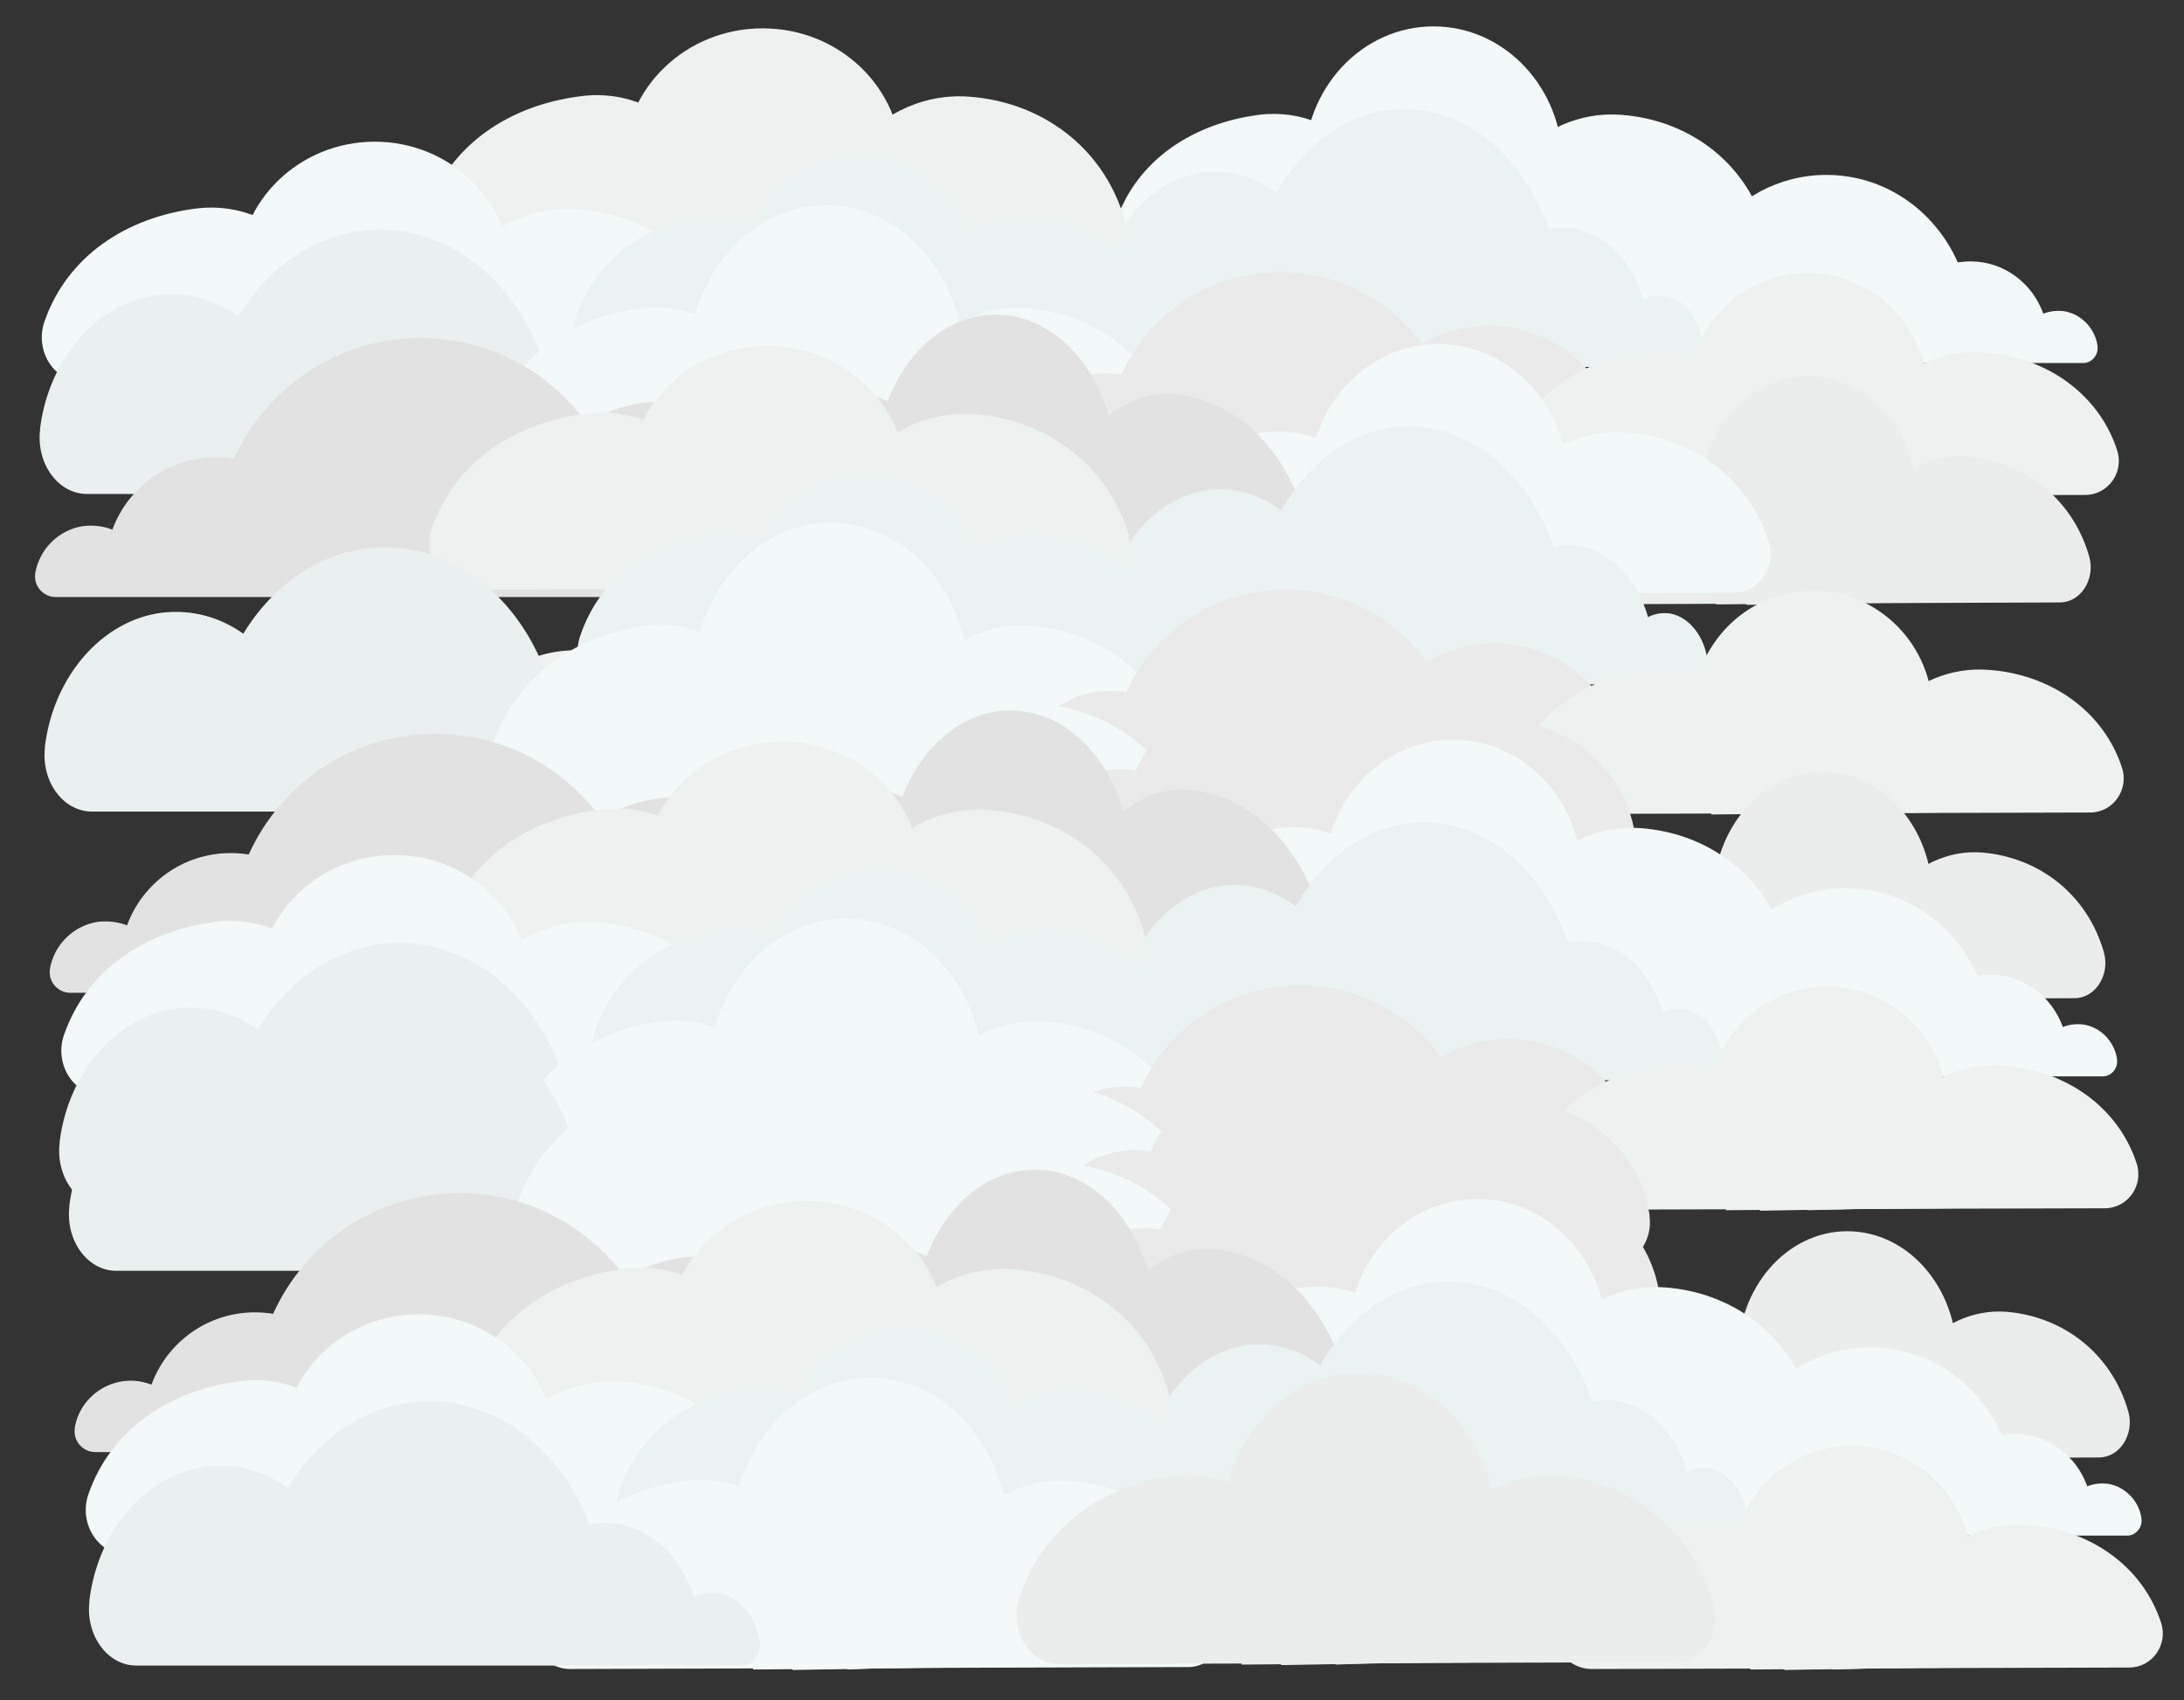 <?xml version="1.0" encoding="utf-8"?>
<!-- Generator: Adobe Illustrator 19.1.0, SVG Export Plug-In . SVG Version: 6.00 Build 0)  -->
<svg version="1.1" id="Lager_1" xmlns="http://www.w3.org/2000/svg" xmlns:xlink="http://www.w3.org/1999/xlink" x="0px" y="0px"
	 viewBox="0 0 447 348" style="enable-background:new 0 0 447 348;" xml:space="preserve">
<rect x="0" y="0" width="447" height="348" fill="#333333" stroke="none"/>
<style type="text/css">
	.st0{fill:#F0F2F1;}
	.st1{fill:#F2F9F8;}
	.st2{fill:#EDF2F1;}
	.st3{fill:#EBF2F2;}
	.st4{fill:#EAEFEF;}
	.st5{fill:#EAEAEA;}
	.st6{fill:#E2E2E2;}
	.st7{fill:#EBEDED;}
</style>
<path class="st0" d="M199.1,129.2c-8.1,0-15.5,2.8-21.6,7.2c-2.8-1.6-5.9-2.7-9.2-3.1c-5-2.6-10.6-4.1-16.5-4.1
	c-8.1,0-15.5,2.8-21.6,7.2c-3.7-2.1-7.9-3.3-12.5-3.3c-5.8,0-11.2,2-15.5,5.4c-1.3,1-0.6,3.2,1.1,3.2l118.5,0c1.7,0,2.5-2.1,1.2-3.3
	C216.7,132.9,208.3,129.2,199.1,129.2z"/>
<g>
	<g>
		<path class="st1" d="M288.9,56.7c0-18.3-13.8-35.4-31.2-33.2c-13.3,1.7-24.8,9-29.2,21.5c-2,5.7,2,11.7,7.7,11.7L354,56.3
			c5,0,8.6-5.3,7-10.4c-4.1-13-15.6-21.4-29.2-22.4c-17-1.3-30.8,14.7-30.8,32.8"/>
		<path class="st1" d="M278.6,56.8c-7-5.1-11.6-13.6-11.6-23.3c0-15.5,11.8-28.1,26.4-28.1s26.4,12.6,26.4,28.1
			c0,9.4-4.3,17.7-10.9,22.8"/>
	</g>
	<path class="st1" d="M271,56.7c3.7-10.8,13.4-18.6,24.8-18.6c11.3,0,20.9,7.5,24.7,18.1"/>
</g>
<path class="st2" d="M230.7,115.2c-8.1,0-15.5,2.8-21.6,7.2c-2.8-1.6-5.9-2.7-9.2-3.1c-5-2.6-10.6-4.1-16.5-4.1
	c-8.1,0-15.5,2.8-21.6,7.2c-3.7-2.1-7.9-3.3-12.5-3.3c-5.8,0-11.2,2-15.5,5.4c-1.3,1-0.6,3.2,1.1,3.2l118.5,0c1.7,0,2.5-2.1,1.2-3.3
	C248.3,118.9,239.9,115.2,230.7,115.2z"/>
<path class="st1" d="M336.3,45.2c5-0.5,9.7,0.7,13.7,3.1c5.4-7.6,14-12.5,23.8-12.5c12,0,22.2,7.3,26.9,17.9
	c0.9-0.1,1.7-0.2,2.6-0.2c6.9,0,12.7,4.5,14.9,10.7c1.3-0.5,2.7-0.7,4.3-0.5c3.5,0.6,6.3,3.5,6.8,7.1c0,0,0,0.1,0,0.1
	c0.2,1.8-1.2,3.4-2.9,3.4l-7.7,0h-5.3h-11.1h-14.3h-27.8h-14.8h-20.9c-4.8,0-8.6-4.4-7.9-9.3c0-0.1,0-0.2,0-0.2
	C318,54.3,326.2,46.2,336.3,45.2z"/>
<path class="st3" d="M246.2,35.3c5.5-0.7,10.7,0.9,15,4.2c5.9-10.4,15.5-17.2,26.2-17.2c13.2,0,24.5,10.1,29.6,24.6
	c0.9-0.2,1.9-0.3,2.9-0.3c7.5,0,14,6.1,16.4,14.7c1.4-0.7,3-1,4.7-0.7c3.8,0.8,6.9,4.7,7.5,9.7c0,0,0,0.1,0,0.1
	c0.3,2.5-1.3,4.7-3.2,4.7l-8.5,0H331h-12.2H303h-30.6h-16.3l-23.1,0c-5.3,0-9.4-6-8.7-12.8c0-0.1,0-0.2,0-0.3
	C226.1,47.9,235.1,36.8,246.2,35.3z"/>
<g>
	<path class="st2" d="M152.3,55.7c0-19.9-14.9-38.5-33.5-36c-14.3,1.8-26.6,9.7-31.4,23.4c-2.1,6.1,2.2,12.7,8.3,12.6l126.7-0.4
		c5.4,0,9.2-5.7,7.5-11.2c-4.4-14.1-16.8-23.2-31.4-24.3c-18.2-1.5-33.1,15.9-33.1,35.5"/>
	<path class="st2" d="M140.2,55.8c-7.6-4.9-12.5-13.2-12.5-22.7c0-15.1,12.7-27.3,28.4-27.3s28.4,12.2,28.4,27.3
		c0,9.1-4.6,17.2-11.7,22.1"/>
</g>
<g>
	<path class="st1" d="M73,78.3c0-19.6-14.6-38-33-35.6c-14,1.8-26.2,9.6-30.9,23.1c-2.1,6.1,2.1,12.5,8.1,12.5l124.6-0.4
		c5.3,0,9.1-5.6,7.4-11.1c-4.3-14-16.5-22.9-30.9-24c-17.9-1.4-32.5,15.7-32.5,35.1"/>
	<path class="st1" d="M61.1,78.4C53.7,73.5,48.8,65.3,48.8,56c0-14.9,12.5-27,27.9-27s27.9,12.1,27.9,27c0,9-4.5,17-11.5,21.9"/>
</g>
<g>
	<path class="st3" d="M172.7,76.7c0-18-12.6-34.7-28.4-32.5c-12.1,1.7-22.5,8.8-26.6,21.1c-1.8,5.5,1.8,11.4,7,11.4l107.2-0.4
		c4.6,0,7.8-5.2,6.4-10.1c-3.7-12.8-14.2-20.9-26.6-22c-15.4-1.3-28,14.4-28,32.1"/>
	<path class="st3" d="M162.5,76.8c-6.4-4.4-10.6-11.9-10.6-20.5c0-13.6,10.8-24.7,24-24.7c13.3,0,24,11,24,24.7
		c0,8.2-3.9,15.5-9.9,20"/>
</g>
<path class="st4" d="M32.2,60.4c6.1-0.7,11.8,0.9,16.6,4.3c6.5-10.7,17.1-17.7,29-17.7c14.5,0,27.1,10.4,32.7,25.2
	c1-0.2,2.1-0.3,3.2-0.3c8.3,0,15.4,6.3,18.2,15.1c1.6-0.7,3.3-1,5.2-0.7c4.2,0.8,7.6,4.9,8.3,9.9c0,0,0,0.1,0,0.1
	c0.3,2.5-1.4,4.8-3.6,4.8l-9.4,0H126h-13.5H95H61.2h-18H17.8c-5.9,0-10.4-6.2-9.6-13.1c0-0.1,0-0.2,0-0.3C10,73.3,20,61.9,32.2,60.4
	z"/>
<g>
	<g>
		<path class="st1" d="M164.4,101.7c0-21.3-14.8-41.2-33.5-38.6c-14.2,2-26.6,10.4-31.3,25c-2.1,6.6,2.2,13.6,8.2,13.5l126.4-0.4
			c5.4,0,9.2-6.1,7.5-12c-4.4-15.2-16.8-24.8-31.3-26.1c-18.2-1.6-33,17.1-33,38.1"/>
		<path class="st1" d="M153.3,101.8c-7.5-5.9-12.5-15.8-12.5-27.1c0-18,12.7-32.7,28.3-32.7s28.3,14.6,28.3,32.7
			c0,10.9-4.6,20.5-11.7,26.5"/>
	</g>
	<path class="st1" d="M145.1,101.7c3.9-12.6,14.4-21.6,26.6-21.6c12.1,0,22.4,8.7,26.5,21.1"/>
</g>
<path class="st5" d="M307.6,66.8c-6.1-0.6-11.8,0.8-16.6,3.6c-6.5-8.9-17-14.7-28.9-14.7c-14.5,0-27,8.6-32.6,21
	c-1-0.2-2.1-0.3-3.2-0.3c-8.3,0-15.4,5.2-18.1,12.6c-1.6-0.6-3.3-0.9-5.2-0.6c-4.2,0.7-7.6,4-8.3,8.3c0,0,0,0.1,0,0.1
	c-0.3,2.1,1.4,4,3.6,4l9.4,0h6.4h13.5H245h33.7h17.9H322c5.8,0,10.4-5.1,9.6-10.9c0-0.1,0-0.2,0-0.3
	C329.7,77.5,319.8,68.1,307.6,66.8z"/>
<g>
	<g>
		<path class="st2" d="M366,101.7c0-16.4-12.9-31.7-29.1-29.7c-12.4,1.5-23.1,8-27.3,19.2c-1.9,5,1.9,10.4,7.2,10.4l110-0.3
			c4.7,0,8-4.7,6.5-9.2c-3.8-11.6-14.6-19.1-27.3-20c-15.8-1.2-28.7,13.1-28.7,29.3"/>
		<path class="st2" d="M356.3,101.8c-6.6-4.5-10.9-12.2-10.9-20.8c0-13.9,11-25.1,24.6-25.1s24.6,11.2,24.6,25.1
			c0,8.4-4,15.8-10.2,20.3"/>
	</g>
	<path class="st2" d="M349.2,101.7c3.4-9.7,12.5-16.6,23.2-16.6c10.5,0,19.5,6.7,23,16.2"/>
</g>
<path class="st6" d="M139.4,82.3c-7.1-0.7-13.8,0.9-19.4,4.2c-7.6-10.5-20-17.3-33.9-17.3c-17,0-31.6,10.1-38.2,24.7
	c-1.2-0.2-2.5-0.3-3.7-0.3c-9.7,0-18,6.1-21.2,14.8c-1.8-0.7-3.9-1-6.1-0.7c-5,0.8-8.9,4.8-9.7,9.7c0,0,0,0.1,0,0.1
	c-0.3,2.5,1.7,4.7,4.2,4.7l11,0h7.5h15.8H66h39.5h21h29.8c6.8,0,12.2-6,11.2-12.8c0-0.1,0-0.2,0-0.3
	C165.4,94.9,153.7,83.8,139.4,82.3z"/>
<g>
	<g>
		<path class="st7" d="M366.4,123.7c0-16.7-11.7-32.3-26.5-30.2c-11.3,1.5-21,8.1-24.8,19.6c-1.7,5.1,1.7,10.6,6.5,10.6l100-0.4
			c4.3,0,7.3-4.8,6-9.4c-3.4-11.9-13.3-19.4-24.8-20.4c-14.4-1.2-26.1,13.4-26.1,29.8"/>
		<path class="st7" d="M357.6,123.8c-6-4.6-9.9-12.4-9.9-21.2c0-14.1,10-25.6,22.4-25.6s22.4,11.5,22.4,25.6
			c0,8.5-3.7,16.1-9.3,20.7"/>
	</g>
	<path class="st7" d="M351.2,123.7c3.1-9.8,11.4-16.9,21.1-16.9c9.6,0,17.7,6.8,21,16.5"/>
</g>
<g>
	<g>
		<path class="st1" d="M289.9,121.7c0-18.3-13.8-35.4-31.2-33.2c-13.3,1.7-24.8,9-29.2,21.5c-2,5.7,2,11.7,7.7,11.7l117.8-0.4
			c5,0,8.6-5.3,7-10.4c-4.1-13-15.6-21.4-29.2-22.4c-17-1.3-30.8,14.7-30.8,32.8"/>
		<path class="st1" d="M279.6,121.8c-7-5.1-11.6-13.6-11.6-23.3c0-15.5,11.8-28.1,26.4-28.1s26.4,12.6,26.4,28.1
			c0,9.4-4.3,17.7-10.9,22.8"/>
	</g>
	<path class="st1" d="M272,121.7c3.7-10.8,13.4-18.6,24.8-18.6c11.3,0,20.9,7.5,24.7,18.1"/>
</g>
<g>
	<path class="st6" d="M200.5,122.7c0-23.2-12.9-44.9-29.1-42.1c-12.4,2.2-23.1,11.3-27.3,27.3c-1.9,7.2,1.9,14.8,7.2,14.8l110.1-0.5
		c4.7,0,8-6.7,6.6-13.1c-3.8-16.5-14.6-27.1-27.3-28.4c-15.8-1.7-28.7,18.6-28.7,41.5"/>
	<path class="st6" d="M190,122.8c-6.6-5.7-10.9-15.5-10.9-26.5c0-17.6,11-31.9,24.7-31.9s24.7,14.3,24.7,31.9
		c0,10.6-4,20.1-10.2,25.9"/>
</g>
<path class="st3" d="M247.2,100.3c5.5-0.7,10.7,0.9,15,4.2c5.9-10.4,15.5-17.2,26.2-17.2c13.2,0,24.5,10.1,29.6,24.6
	c0.9-0.2,1.9-0.3,2.9-0.3c7.5,0,14,6.1,16.4,14.7c1.4-0.7,3-1,4.7-0.7c3.8,0.8,6.9,4.7,7.5,9.7c0,0,0,0.1,0,0.1
	c0.3,2.5-1.3,4.7-3.2,4.7l-8.5,0H332h-12.2H304h-30.6h-16.3h-23.1c-5.3,0-9.4-6-8.7-12.8c0-0.1,0-0.2,0-0.3
	C227.1,112.9,236.1,101.8,247.2,100.3z"/>
<g>
	<path class="st2" d="M153.3,120.7c0-19.9-14.9-38.5-33.5-36c-14.3,1.8-26.6,9.7-31.4,23.4c-2.1,6.1,2.2,12.7,8.3,12.6l126.7-0.4
		c5.4,0,9.2-5.7,7.5-11.2c-4.4-14.1-16.8-23.2-31.4-24.3c-18.2-1.5-33.1,15.9-33.1,35.5"/>
	<path class="st2" d="M141.2,120.8c-7.6-4.9-12.5-13.2-12.5-22.7c0-15.1,12.7-27.3,28.4-27.3s28.4,12.2,28.4,27.3
		c0,9.1-4.6,17.2-11.7,22.1"/>
</g>
<g>
	<path class="st3" d="M173.7,141.7c0-18-12.6-34.7-28.4-32.5c-12.1,1.7-22.5,8.8-26.6,21.1c-1.8,5.5,1.8,11.4,7,11.4l107.2-0.4
		c4.6,0,7.8-5.2,6.4-10.1c-3.7-12.8-14.2-20.9-26.6-22c-15.4-1.3-28,14.4-28,32.1"/>
	<path class="st3" d="M163.5,141.8c-6.4-4.4-10.6-11.9-10.6-20.5c0-13.6,10.8-24.7,24-24.7c13.3,0,24,11,24,24.7
		c0,8.2-3.9,15.5-9.9,20"/>
</g>
<path class="st4" d="M33.2,125.4c6.1-0.7,11.8,0.9,16.6,4.3c6.5-10.7,17.1-17.7,29-17.7c14.5,0,27.1,10.4,32.7,25.2
	c1-0.2,2.1-0.3,3.2-0.3c8.3,0,15.4,6.3,18.2,15.1c1.6-0.7,3.3-1,5.2-0.7c4.2,0.8,7.6,4.9,8.3,9.9c0,0,0,0.1,0,0.1
	c0.3,2.5-1.4,4.8-3.6,4.8l-9.4,0H127h-13.5H96H62.2h-18H18.8c-5.9,0-10.4-6.2-9.6-13.1c0-0.1,0-0.2,0-0.3
	C11,138.3,21,126.9,33.2,125.4z"/>
<g>
	<g>
		<path class="st1" d="M165.4,166.7c0-21.3-14.8-41.2-33.5-38.6c-14.2,2-26.6,10.4-31.3,25c-2.1,6.6,2.2,13.6,8.2,13.5l126.4-0.4
			c5.4,0,9.2-6.1,7.5-12c-4.4-15.2-16.8-24.8-31.3-26.1c-18.2-1.6-33,17.1-33,38.1"/>
		<path class="st1" d="M154.3,166.8c-7.5-5.9-12.5-15.8-12.5-27.1c0-18,12.7-32.7,28.3-32.7s28.3,14.6,28.3,32.7
			c0,10.9-4.6,20.5-11.7,26.5"/>
	</g>
	<path class="st1" d="M146.1,166.7c3.9-12.6,14.4-21.6,26.6-21.6c12.1,0,22.4,8.7,26.5,21.1"/>
</g>
<path class="st5" d="M308.6,131.8c-6.1-0.6-11.8,0.8-16.6,3.6c-6.5-8.9-17-14.7-28.9-14.7c-14.5,0-27,8.6-32.6,21
	c-1-0.2-2.1-0.3-3.2-0.3c-8.3,0-15.4,5.2-18.1,12.6c-1.6-0.6-3.3-0.9-5.2-0.6c-4.2,0.7-7.6,4-8.3,8.3c0,0,0,0.1,0,0.1
	c-0.3,2.1,1.4,4,3.6,4h9.4h6.4h13.5H246h33.7h17.9H323c5.8,0,10.4-5.1,9.6-10.9c0-0.1,0-0.2,0-0.3
	C330.7,142.5,320.8,133.1,308.6,131.8z"/>
<g>
	<g>
		<path class="st2" d="M367,166.7c0-16.4-12.9-31.7-29.1-29.7c-12.4,1.5-23.1,8-27.3,19.2c-1.9,5,1.9,10.4,7.2,10.4l110-0.3
			c4.7,0,8-4.7,6.5-9.2c-3.8-11.6-14.6-19.1-27.3-20c-15.8-1.2-28.7,13.1-28.7,29.3"/>
		<path class="st2" d="M357.3,166.8c-6.6-4.5-10.9-12.2-10.9-20.8c0-13.9,11-25.1,24.6-25.1s24.6,11.2,24.6,25.1
			c0,8.4-4,15.8-10.2,20.3"/>
	</g>
	<path class="st2" d="M350.2,166.7c3.4-9.7,12.5-16.6,23.2-16.6c10.5,0,19.5,6.7,23,16.2"/>
</g>
<path class="st0" d="M202.1,210.2c-8.1,0-15.5,2.8-21.6,7.2c-2.8-1.6-5.9-2.7-9.2-3.1c-5-2.6-10.6-4.1-16.5-4.1
	c-8.1,0-15.5,2.8-21.6,7.2c-3.7-2.1-7.9-3.3-12.5-3.3c-5.8,0-11.2,2-15.5,5.4c-1.3,1-0.6,3.2,1.1,3.2l118.5,0c1.7,0,2.5-2.1,1.2-3.3
	C219.7,213.9,211.3,210.2,202.1,210.2z"/>
<path class="st2" d="M233.7,196.2c-8.1,0-15.5,2.8-21.6,7.2c-2.8-1.6-5.9-2.7-9.2-3.1c-5-2.6-10.6-4.1-16.5-4.1
	c-8.1,0-15.5,2.8-21.6,7.2c-3.7-2.1-7.9-3.3-12.5-3.3c-5.8,0-11.2,2-15.5,5.4c-1.3,1-0.6,3.2,1.1,3.2l118.5,0c1.7,0,2.5-2.1,1.2-3.3
	C251.3,199.9,242.9,196.2,233.7,196.2z"/>
<g>
	<g>
		<path class="st1" d="M167.4,182.7c0-21.3-14.8-41.2-33.5-38.6c-14.2,2-26.6,10.4-31.3,25c-2.1,6.6,2.2,13.6,8.2,13.5l126.4-0.4
			c5.4,0,9.2-6.1,7.5-12c-4.4-15.2-16.8-24.8-31.3-26.1c-18.2-1.6-33,17.1-33,38.1"/>
		<path class="st1" d="M156.3,182.8c-7.5-5.9-12.5-15.8-12.5-27.1c0-18,12.7-32.7,28.3-32.7s28.3,14.6,28.3,32.7
			c0,10.9-4.6,20.5-11.7,26.5"/>
	</g>
	<path class="st1" d="M148.1,182.7c3.9-12.6,14.4-21.6,26.6-21.6c12.1,0,22.4,8.7,26.5,21.1"/>
</g>
<path class="st5" d="M310.6,147.8c-6.1-0.6-11.8,0.8-16.6,3.6c-6.5-8.9-17-14.7-28.9-14.7c-14.5,0-27,8.6-32.6,21
	c-1-0.2-2.1-0.3-3.2-0.3c-8.3,0-15.4,5.2-18.1,12.6c-1.6-0.6-3.3-0.9-5.2-0.6c-4.2,0.7-7.6,4-8.3,8.3c0,0,0,0.1,0,0.1
	c-0.3,2.1,1.4,4,3.6,4h9.4h6.4h13.5H248h33.7h17.9H325c5.8,0,10.4-5.1,9.6-10.9c0-0.1,0-0.2,0-0.3
	C332.7,158.5,322.8,149.1,310.6,147.8z"/>
<path class="st6" d="M142.4,163.3c-7.1-0.7-13.8,0.9-19.4,4.2c-7.6-10.5-20-17.3-33.9-17.3c-17,0-31.6,10.1-38.2,24.7
	c-1.2-0.2-2.5-0.3-3.7-0.3c-9.7,0-18,6.1-21.2,14.8c-1.8-0.7-3.9-1-6.1-0.7c-5,0.8-8.9,4.8-9.7,9.7c0,0,0,0.1,0,0.1
	c-0.3,2.5,1.7,4.7,4.2,4.7l11,0h7.5h15.8H69h39.5h21l29.8,0c6.8,0,12.2-6,11.2-12.8c0-0.1,0-0.2,0-0.3
	C168.4,175.9,156.7,164.8,142.4,163.3z"/>
<g>
	<g>
		<path class="st7" d="M369.4,204.7c0-16.7-11.7-32.3-26.5-30.2c-11.3,1.5-21,8.1-24.8,19.6c-1.7,5.1,1.7,10.6,6.5,10.6l100-0.4
			c4.3,0,7.3-4.8,6-9.4c-3.4-11.9-13.3-19.4-24.8-20.4c-14.4-1.2-26.1,13.4-26.1,29.8"/>
		<path class="st7" d="M360.6,204.8c-6-4.6-9.9-12.4-9.9-21.2c0-14.1,10-25.6,22.4-25.6s22.4,11.5,22.4,25.6
			c0,8.5-3.7,16.1-9.3,20.7"/>
	</g>
	<path class="st7" d="M354.2,204.7c3.1-9.8,11.4-16.9,21.1-16.9c9.6,0,17.7,6.8,21,16.5"/>
</g>
<g>
	<g>
		<path class="st1" d="M292.9,202.7c0-18.3-13.8-35.4-31.2-33.2c-13.3,1.7-24.8,9-29.2,21.5c-2,5.7,2,11.7,7.7,11.7l117.8-0.4
			c5,0,8.6-5.3,7-10.4c-4.1-13-15.6-21.4-29.2-22.4c-17-1.3-30.8,14.7-30.8,32.8"/>
		<path class="st1" d="M282.6,202.8c-7-5.1-11.6-13.6-11.6-23.3c0-15.5,11.8-28.1,26.4-28.1s26.4,12.6,26.4,28.1
			c0,9.4-4.3,17.7-10.9,22.8"/>
	</g>
	<path class="st1" d="M275,202.7c3.7-10.8,13.4-18.6,24.8-18.6c11.3,0,20.9,7.5,24.7,18.1"/>
</g>
<path class="st1" d="M340.3,191.2c5-0.5,9.7,0.7,13.7,3.1c5.4-7.6,14-12.5,23.8-12.5c12,0,22.2,7.3,26.9,17.9
	c0.9-0.1,1.7-0.2,2.6-0.2c6.9,0,12.7,4.5,14.9,10.7c1.3-0.5,2.7-0.7,4.3-0.5c3.5,0.6,6.3,3.5,6.8,7.1c0,0,0,0.1,0,0.1
	c0.2,1.8-1.2,3.4-2.9,3.4l-7.7,0h-5.3h-11.1h-14.3h-27.8h-14.8h-20.9c-4.8,0-8.6-4.4-7.9-9.3c0-0.1,0-0.2,0-0.2
	C322,200.3,330.2,192.2,340.3,191.2z"/>
<g>
	<path class="st6" d="M203.5,203.7c0-23.2-12.9-44.9-29.1-42.1c-12.4,2.2-23.1,11.3-27.3,27.3c-1.9,7.2,1.9,14.8,7.2,14.8l110.1-0.5
		c4.7,0,8-6.7,6.6-13.1c-3.8-16.5-14.6-27.1-27.3-28.4c-15.8-1.7-28.7,18.6-28.7,41.5"/>
	<path class="st6" d="M193,203.8c-6.6-5.7-10.9-15.5-10.9-26.5c0-17.6,11-31.9,24.7-31.9s24.7,14.3,24.7,31.9
		c0,10.6-4,20.1-10.2,25.9"/>
</g>
<path class="st3" d="M250.2,181.3c5.5-0.7,10.7,0.9,15,4.2c5.9-10.4,15.5-17.2,26.2-17.2c13.2,0,24.5,10.1,29.6,24.6
	c0.9-0.2,1.9-0.3,2.9-0.3c7.5,0,14,6.1,16.4,14.7c1.4-0.7,3-1,4.7-0.7c3.8,0.8,6.9,4.7,7.5,9.7c0,0,0,0.1,0,0.1
	c0.3,2.5-1.3,4.7-3.2,4.7l-8.5,0H335h-12.2H307h-30.6h-16.3h-23.1c-5.3,0-9.4-6-8.7-12.8c0-0.1,0-0.2,0-0.3
	C230.1,193.9,239.1,182.8,250.2,181.3z"/>
<g>
	<path class="st2" d="M156.3,201.7c0-19.9-14.9-38.5-33.5-36c-14.3,1.8-26.6,9.7-31.4,23.4c-2.1,6.1,2.2,12.7,8.3,12.6l126.7-0.4
		c5.4,0,9.2-5.7,7.5-11.2c-4.4-14.1-16.8-23.2-31.4-24.3c-18.2-1.5-33.1,15.9-33.1,35.5"/>
	<path class="st2" d="M144.2,201.8c-7.6-4.9-12.5-13.2-12.5-22.7c0-15.1,12.7-27.3,28.4-27.3s28.4,12.2,28.4,27.3
		c0,9.1-4.6,17.2-11.7,22.1"/>
</g>
<g>
	<path class="st1" d="M77,224.3c0-19.6-14.6-38-33-35.6c-14,1.8-26.2,9.6-30.9,23.1c-2.1,6.1,2.1,12.5,8.1,12.5l124.6-0.4
		c5.3,0,9.1-5.6,7.4-11.1c-4.3-14-16.5-22.9-30.9-24c-17.9-1.4-32.5,15.7-32.5,35.1"/>
	<path class="st1" d="M65.1,224.4c-7.4-4.9-12.3-13.1-12.3-22.4c0-14.9,12.5-27,27.9-27s27.9,12.1,27.9,27c0,9-4.5,17-11.5,21.9"/>
</g>
<g>
	<path class="st3" d="M176.7,222.7c0-18-12.6-34.7-28.4-32.5c-12.1,1.7-22.5,8.8-26.6,21.1c-1.8,5.5,1.8,11.4,7,11.4l107.2-0.4
		c4.6,0,7.8-5.2,6.4-10.1c-3.7-12.8-14.2-20.9-26.6-22c-15.4-1.3-28,14.4-28,32.1"/>
	<path class="st3" d="M166.5,222.8c-6.4-4.4-10.6-11.9-10.6-20.5c0-13.6,10.8-24.7,24-24.7c13.3,0,24,11,24,24.7
		c0,8.2-3.9,15.5-9.9,20"/>
</g>
<path class="st4" d="M36.2,206.4c6.1-0.7,11.8,0.9,16.6,4.3c6.5-10.7,17.1-17.7,29-17.7c14.5,0,27.1,10.4,32.7,25.2
	c1-0.2,2.1-0.3,3.2-0.3c8.3,0,15.4,6.3,18.2,15.1c1.6-0.7,3.3-1,5.2-0.7c4.2,0.8,7.6,4.9,8.3,9.9c0,0,0,0.1,0,0.1
	c0.3,2.5-1.4,4.8-3.6,4.8l-9.4,0H130h-13.5H99H65.2h-18H21.8c-5.9,0-10.4-6.2-9.6-13.1c0-0.1,0-0.2,0-0.3
	C14,219.3,24,207.9,36.2,206.4z"/>
<g>
	<g>
		<path class="st1" d="M168.4,247.7c0-21.3-14.8-41.2-33.5-38.6c-14.2,2-26.6,10.4-31.3,25c-2.1,6.6,2.2,13.6,8.2,13.5l126.4-0.4
			c5.4,0,9.2-6.1,7.5-12c-4.4-15.2-16.8-24.8-31.3-26.1c-18.2-1.6-33,17.1-33,38.1"/>
		<path class="st1" d="M157.3,247.8c-7.5-5.9-12.5-15.8-12.5-27.1c0-18,12.7-32.7,28.3-32.7s28.3,14.6,28.3,32.7
			c0,10.9-4.6,20.5-11.7,26.5"/>
	</g>
	<path class="st1" d="M149.1,247.7c3.9-12.6,14.4-21.6,26.6-21.6c12.1,0,22.4,8.7,26.5,21.1"/>
</g>
<path class="st5" d="M311.6,212.8c-6.1-0.6-11.8,0.8-16.6,3.6c-6.5-8.9-17-14.7-28.9-14.7c-14.5,0-27,8.6-32.6,21
	c-1-0.2-2.1-0.3-3.2-0.3c-8.3,0-15.4,5.2-18.1,12.6c-1.6-0.6-3.3-0.9-5.2-0.6c-4.2,0.7-7.6,4-8.3,8.3c0,0,0,0.1,0,0.1
	c-0.3,2.1,1.4,4,3.6,4h9.4h6.4h13.5H249h33.7h17.9H326c5.8,0,10.4-5.1,9.6-10.9c0-0.1,0-0.2,0-0.3
	C333.7,223.5,323.8,214.1,311.6,212.8z"/>
<g>
	<g>
		<path class="st2" d="M370,247.7c0-16.4-12.9-31.7-29.1-29.7c-12.4,1.5-23.1,8-27.3,19.2c-1.9,5,1.9,10.4,7.2,10.4l110-0.3
			c4.7,0,8-4.7,6.5-9.2c-3.8-11.6-14.6-19.1-27.3-20c-15.8-1.2-28.7,13.1-28.7,29.3"/>
		<path class="st2" d="M360.3,247.8c-6.6-4.5-10.9-12.2-10.9-20.8c0-13.9,11-25.1,24.6-25.1s24.6,11.2,24.6,25.1
			c0,8.4-4,15.8-10.2,20.3"/>
	</g>
	<path class="st2" d="M353.2,247.7c3.4-9.7,12.5-16.6,23.2-16.6c10.5,0,19.5,6.7,23,16.2"/>
</g>
<path class="st4" d="M38.2,219.4c6.1-0.7,11.8,0.9,16.6,4.3c6.5-10.7,17.1-17.7,29-17.7c14.5,0,27.1,10.4,32.7,25.2
	c1-0.2,2.1-0.3,3.2-0.3c8.3,0,15.4,6.3,18.2,15.1c1.6-0.7,3.3-1,5.2-0.7c4.2,0.8,7.6,4.9,8.3,9.9c0,0,0,0.1,0,0.1
	c0.3,2.5-1.4,4.8-3.6,4.8h-9.4H132h-13.5H101H67.2h-18H23.8c-5.9,0-10.4-6.2-9.6-13.1c0-0.1,0-0.2,0-0.3
	C16,232.3,26,220.9,38.2,219.4z"/>
<g>
	<g>
		<path class="st1" d="M170.4,260.7c0-21.3-14.8-41.2-33.5-38.6c-14.2,2-26.6,10.4-31.3,25c-2.1,6.6,2.2,13.6,8.2,13.5l126.4-0.4
			c5.4,0,9.2-6.1,7.5-12c-4.4-15.2-16.8-24.8-31.3-26.1c-18.2-1.6-33,17.1-33,38.1"/>
		<path class="st1" d="M159.3,260.8c-7.5-5.9-12.5-15.8-12.5-27.1c0-18,12.7-32.7,28.3-32.7s28.3,14.6,28.3,32.7
			c0,10.9-4.6,20.5-11.7,26.5"/>
	</g>
	<path class="st1" d="M151.1,260.7c3.9-12.6,14.4-21.6,26.6-21.6c12.1,0,22.4,8.7,26.5,21.1"/>
</g>
<path class="st5" d="M313.6,225.8c-6.1-0.6-11.8,0.8-16.6,3.6c-6.5-8.9-17-14.7-28.9-14.7c-14.5,0-27,8.6-32.6,21
	c-1-0.2-2.1-0.3-3.2-0.3c-8.3,0-15.4,5.2-18.1,12.6c-1.6-0.6-3.3-0.9-5.2-0.6c-4.2,0.7-7.6,4-8.3,8.3c0,0,0,0.1,0,0.1
	c-0.3,2.1,1.4,4,3.6,4l9.4,0h6.4h13.5H251h33.7h17.9H328c5.8,0,10.4-5.1,9.6-10.9c0-0.1,0-0.2,0-0.3
	C335.7,236.5,325.8,227.1,313.6,225.8z"/>
<path class="st0" d="M207.1,304.2c-8.1,0-15.5,2.8-21.6,7.2c-2.8-1.6-5.9-2.7-9.2-3.1c-5-2.6-10.6-4.1-16.5-4.1
	c-8.1,0-15.5,2.8-21.6,7.2c-3.7-2.1-7.9-3.3-12.5-3.3c-5.8,0-11.2,2-15.5,5.4c-1.3,1-0.6,3.2,1.1,3.2l118.5,0c1.7,0,2.5-2.1,1.2-3.3
	C224.7,307.9,216.3,304.2,207.1,304.2z"/>
<path class="st2" d="M238.7,290.2c-8.1,0-15.5,2.8-21.6,7.2c-2.8-1.6-5.9-2.7-9.2-3.1c-5-2.6-10.6-4.1-16.5-4.1
	c-8.1,0-15.5,2.8-21.6,7.2c-3.7-2.1-7.9-3.3-12.5-3.3c-5.8,0-11.2,2-15.5,5.4c-1.3,1-0.6,3.2,1.1,3.2h118.5c1.7,0,2.5-2.1,1.2-3.3
	C256.3,293.9,247.9,290.2,238.7,290.2z"/>
<g>
	<g>
		<path class="st1" d="M172.4,276.7c0-21.3-14.8-41.2-33.5-38.6c-14.2,2-26.6,10.4-31.3,25c-2.1,6.6,2.2,13.6,8.2,13.5l126.4-0.4
			c5.4,0,9.2-6.1,7.5-12c-4.4-15.2-16.8-24.8-31.3-26.1c-18.2-1.6-33,17.1-33,38.1"/>
		<path class="st1" d="M161.3,276.8c-7.5-5.9-12.5-15.8-12.5-27.1c0-18,12.7-32.7,28.3-32.7s28.3,14.6,28.3,32.7
			c0,10.9-4.6,20.5-11.7,26.5"/>
	</g>
	<path class="st1" d="M153.1,276.7c3.9-12.6,14.4-21.6,26.6-21.6c12.1,0,22.4,8.7,26.5,21.1"/>
</g>
<path class="st5" d="M315.6,241.8c-6.1-0.6-11.8,0.8-16.6,3.6c-6.5-8.9-17-14.7-28.9-14.7c-14.5,0-27,8.6-32.6,21
	c-1-0.2-2.1-0.3-3.2-0.3c-8.3,0-15.4,5.2-18.1,12.6c-1.6-0.6-3.3-0.9-5.2-0.6c-4.2,0.7-7.6,4-8.3,8.3c0,0,0,0.1,0,0.1
	c-0.3,2.1,1.4,4,3.6,4l9.4,0h6.4h13.5H253h33.7h17.9H330c5.8,0,10.4-5.1,9.6-10.9c0-0.1,0-0.2,0-0.3
	C337.7,252.5,327.8,243.1,315.6,241.8z"/>
<path class="st6" d="M147.8,257.3c-7.3-0.8-14.1,0.8-19.8,4.2c-7.6-10.5-20-17.3-33.9-17.3c-17,0-31.6,10.1-38.2,24.7
	c-1.2-0.2-2.5-0.3-3.7-0.3c-9.7,0-18,6.1-21.2,14.8c-2.1-0.8-4.4-1.1-6.9-0.5c-4.3,1-7.8,4.5-8.7,8.8c-0.1,0.3-0.1,0.6-0.1,0.8
	c-0.3,2.5,1.7,4.7,4.2,4.7l10.9,0h7.5h15.8H74h39.5h21h29.8c6.8,0,12.2-5.9,11.3-12.7c0-0.1,0-0.2,0-0.3
	C173.5,270.1,162,258.9,147.8,257.3z"/>
<g>
	<g>
		<path class="st7" d="M374.4,298.7c0-16.7-11.7-32.3-26.5-30.2c-11.3,1.5-21,8.1-24.8,19.6c-1.7,5.1,1.7,10.6,6.5,10.6l100-0.4
			c4.3,0,7.3-4.8,6-9.4c-3.4-11.9-13.3-19.4-24.8-20.4c-14.4-1.2-26.1,13.4-26.1,29.8"/>
		<path class="st7" d="M365.6,298.8c-6-4.6-9.9-12.4-9.9-21.2c0-14.1,10-25.6,22.4-25.6s22.4,11.5,22.4,25.6
			c0,8.5-3.7,16.1-9.3,20.7"/>
	</g>
	<path class="st7" d="M359.2,298.7c3.1-9.8,11.4-16.9,21.1-16.9c9.6,0,17.7,6.8,21,16.5"/>
</g>
<g>
	<g>
		<path class="st1" d="M297.9,296.7c0-18.3-13.8-35.4-31.2-33.2c-13.3,1.7-24.8,9-29.2,21.5c-2,5.7,2,11.7,7.7,11.7l117.8-0.4
			c5,0,8.6-5.3,7-10.4c-4.1-13-15.6-21.4-29.2-22.4c-17-1.3-30.8,14.7-30.8,32.8"/>
		<path class="st1" d="M287.6,296.8c-7-5.1-11.6-13.6-11.6-23.3c0-15.5,11.8-28.1,26.4-28.1s26.4,12.6,26.4,28.1
			c0,9.4-4.3,17.7-10.9,22.8"/>
	</g>
	<path class="st1" d="M280,296.7c3.7-10.8,13.4-18.6,24.8-18.6c11.3,0,20.9,7.5,24.7,18.1"/>
</g>
<path class="st1" d="M345.3,285.2c5-0.5,9.7,0.7,13.7,3.1c5.4-7.6,14-12.5,23.8-12.5c12,0,22.2,7.3,26.9,17.9
	c0.9-0.1,1.7-0.2,2.6-0.2c6.9,0,12.7,4.5,14.9,10.7c1.3-0.5,2.7-0.7,4.3-0.5c3.5,0.6,6.3,3.5,6.8,7.1c0,0,0,0.1,0,0.1
	c0.2,1.8-1.2,3.4-2.9,3.4h-7.7h-5.3h-11.1h-14.3h-27.8h-14.8h-20.9c-4.8,0-8.6-4.4-7.9-9.3c0-0.1,0-0.2,0-0.2
	C327,294.3,335.2,286.2,345.3,285.2z"/>
<g>
	<path class="st6" d="M208.5,297.7c0-23.2-12.9-44.9-29.1-42.1c-12.4,2.2-23.1,11.3-27.3,27.3c-1.9,7.2,1.9,14.8,7.2,14.8l110.1-0.5
		c4.7,0,8-6.7,6.6-13.1c-3.8-16.5-14.6-27.1-27.3-28.4c-15.8-1.7-28.7,18.6-28.7,41.5"/>
	<path class="st6" d="M198,297.8c-6.6-5.7-10.9-15.5-10.9-26.5c0-17.6,11-31.9,24.7-31.9s24.7,14.3,24.7,31.9
		c0,10.6-4,20.1-10.2,25.9"/>
</g>
<path class="st3" d="M255.2,275.3c5.5-0.7,10.7,0.9,15,4.2c5.9-10.4,15.5-17.2,26.2-17.2c13.2,0,24.5,10.1,29.6,24.6
	c0.9-0.2,1.9-0.3,2.9-0.3c7.5,0,14,6.1,16.4,14.7c1.4-0.7,3-1,4.7-0.7c3.8,0.8,6.9,4.7,7.5,9.7c0,0,0,0.1,0,0.1
	c0.3,2.5-1.3,4.7-3.2,4.7l-8.5,0H340h-12.2H312h-30.6h-16.3h-23.1c-5.3,0-9.4-6-8.7-12.8c0-0.1,0-0.2,0-0.3
	C235.1,287.9,244.1,276.8,255.2,275.3z"/>
<g>
	<path class="st2" d="M161.3,295.7c0-19.9-14.9-38.5-33.5-36c-14.3,1.8-26.6,9.7-31.4,23.4c-2.1,6.1,2.2,12.7,8.3,12.6l126.7-0.4
		c5.4,0,9.2-5.7,7.5-11.2c-4.4-14.1-16.8-23.2-31.4-24.3c-18.2-1.5-33.1,15.9-33.1,35.5"/>
	<path class="st2" d="M149.2,295.8c-7.6-4.9-12.5-13.2-12.5-22.7c0-15.1,12.7-27.3,28.4-27.3s28.4,12.2,28.4,27.3
		c0,9.1-4.6,17.2-11.7,22.1"/>
</g>
<g>
	<path class="st1" d="M82,318.3c0-19.6-14.6-38-33-35.6c-14,1.8-26.2,9.6-30.9,23.1c-2.1,6.1,2.1,12.5,8.1,12.5l124.6-0.4
		c5.3,0,9.1-5.6,7.4-11.1c-4.3-14-16.5-22.9-30.9-24c-17.9-1.4-32.5,15.7-32.5,35.1"/>
	<path class="st1" d="M70.1,318.4c-7.4-4.9-12.3-13.1-12.3-22.4c0-14.9,12.5-27,27.9-27s27.9,12.1,27.9,27c0,9-4.5,17-11.5,21.9"/>
</g>
<g>
	<path class="st3" d="M181.7,316.7c0-18-12.6-34.7-28.4-32.5c-12.1,1.7-22.5,8.8-26.6,21.1c-1.8,5.5,1.8,11.4,7,11.4l107.2-0.4
		c4.6,0,7.8-5.2,6.4-10.1c-3.7-12.8-14.2-20.9-26.6-22c-15.4-1.3-28,14.4-28,32.1"/>
	<path class="st3" d="M171.5,316.8c-6.4-4.4-10.6-11.9-10.6-20.5c0-13.6,10.8-24.7,24-24.7c13.3,0,24,11,24,24.7
		c0,8.2-3.9,15.5-9.9,20"/>
</g>
<g>
	<g>
		<path class="st1" d="M173.4,341.7c0-21.3-14.8-41.2-33.5-38.6c-14.2,2-26.6,10.4-31.3,25c-2.1,6.6,2.2,13.6,8.2,13.5l126.4-0.4
			c5.4,0,9.2-6.1,7.5-12c-4.4-15.2-16.8-24.8-31.3-26.1c-18.2-1.6-33,17.1-33,38.1"/>
		<path class="st1" d="M162.3,341.8c-7.5-5.9-12.5-15.8-12.5-27.1c0-18,12.7-32.7,28.3-32.7s28.3,14.6,28.3,32.7
			c0,10.9-4.6,20.5-11.7,26.5"/>
	</g>
	<path class="st1" d="M154.1,341.7c3.9-12.6,14.4-21.6,26.6-21.6c12.1,0,22.4,8.7,26.5,21.1"/>
</g>
<g>
	<g>
		<path class="st2" d="M375,341.7c0-16.4-12.9-31.7-29.1-29.7c-12.4,1.5-23.1,8-27.3,19.2c-1.9,5,1.9,10.4,7.2,10.4l110-0.3
			c4.7,0,8-4.7,6.5-9.2c-3.8-11.6-14.6-19.1-27.3-20c-15.8-1.2-28.7,13.1-28.7,29.3"/>
		<path class="st2" d="M365.3,341.8c-6.6-4.5-10.9-12.2-10.9-20.8c0-13.9,11-25.1,24.6-25.1s24.6,11.2,24.6,25.1
			c0,8.4-4,15.8-10.2,20.3"/>
	</g>
	<path class="st2" d="M358.2,341.7c3.4-9.7,12.5-16.6,23.2-16.6c10.5,0,19.5,6.7,23,16.2"/>
</g>
<g>
	<g>
		<path class="st7" d="M273.4,340.7c0-21.3-14.8-41.2-33.5-38.6c-14.2,2-26.6,10.4-31.3,25c-2.1,6.6,2.2,13.6,8.2,13.5l126.4-0.4
			c5.4,0,9.2-6.1,7.5-12c-4.4-15.2-16.8-24.8-31.3-26.1c-18.2-1.6-33,17.1-33,38.1"/>
		<path class="st7" d="M262.3,340.8c-7.5-5.9-12.5-15.8-12.5-27.1c0-18,12.7-32.7,28.3-32.7c15.6,0,28.3,14.6,28.3,32.7
			c0,10.9-4.6,20.5-11.7,26.5"/>
	</g>
	<path class="st7" d="M254.1,340.7c3.9-12.6,14.4-21.6,26.6-21.6c12.1,0,22.4,8.7,26.5,21.1"/>
</g>
<path class="st4" d="M42.3,300.2c6.1-0.7,11.8,0.9,16.6,4.3c6.5-10.7,17.1-17.7,29-17.7c14.5,0,27.1,10.4,32.7,25.2
	c1-0.2,2.1-0.3,3.2-0.3c8.3,0,15.4,6.3,18.2,15.1c1.6-0.7,3.3-1,5.2-0.7c4.2,0.8,7.6,4.9,8.3,9.9c0,0,0,0.1,0,0.1
	c0.3,2.5-1.4,4.8-3.6,4.8l-9.4,0h-6.4h-13.5h-17.4H71.3h-18H27.9c-5.9,0-10.4-6.2-9.6-13.1c0-0.1,0-0.2,0-0.3
	C20.1,313,30.1,301.6,42.3,300.2z"/>
</svg>
